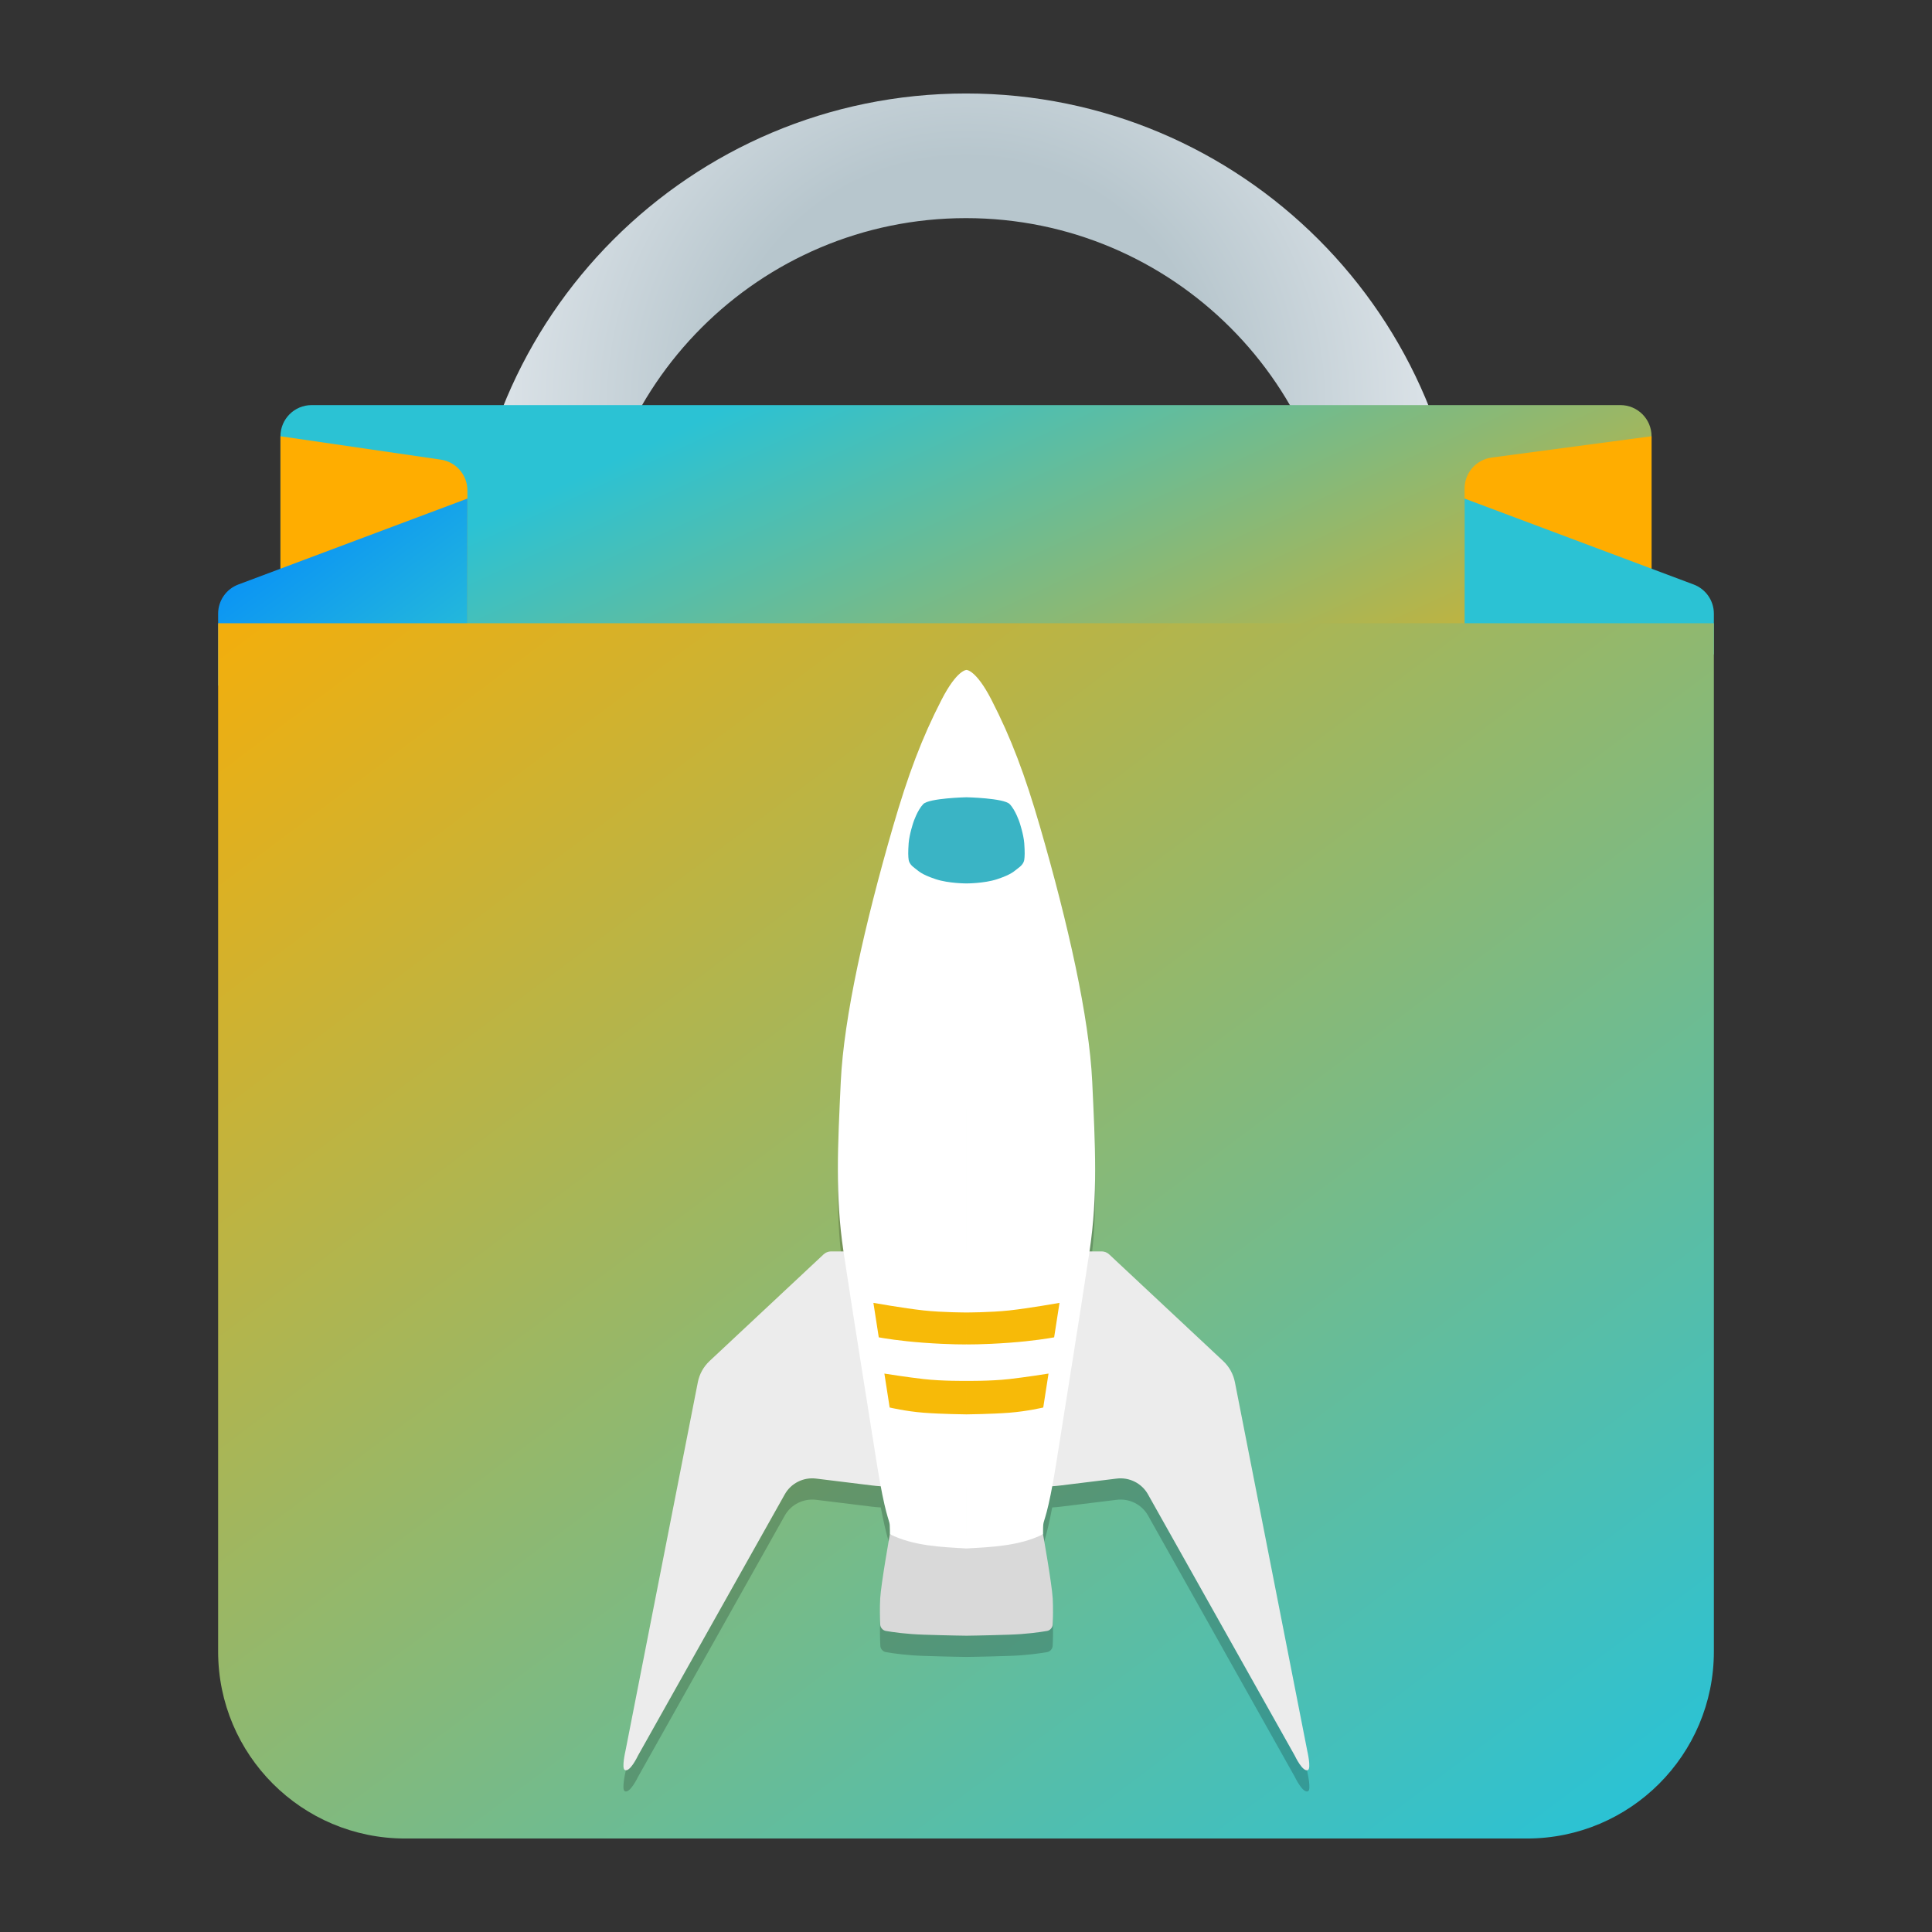 <?xml version="1.0" encoding="UTF-8" standalone="no"?>
<!-- Created with Inkscape (http://www.inkscape.org/) -->

<svg
   width="62"
   height="62"
   viewBox="0 0 62 62"
   version="1.1"
   id="svg1"
   inkscape:version="1.4 (unknown)"
   sodipodi:docname="pop-shop.svg"
   xmlns:inkscape="http://www.inkscape.org/namespaces/inkscape"
   xmlns:sodipodi="http://sodipodi.sourceforge.net/DTD/sodipodi-0.dtd"
   xmlns:xlink="http://www.w3.org/1999/xlink"
   xmlns="http://www.w3.org/2000/svg"
   xmlns:svg="http://www.w3.org/2000/svg">
  <rect x="0" y="0" width="62" height="62" fill="#333333" stroke="none"/>
  <sodipodi:namedview
     id="namedview1"
     pagecolor="#ffffff"
     bordercolor="#000000"
     borderopacity="0.25"
     inkscape:showpageshadow="2"
     inkscape:pageopacity="0.0"
     inkscape:pagecheckerboard="0"
     inkscape:deskcolor="#d1d1d1"
     inkscape:document-units="px"
     inkscape:zoom="10.74725"
     inkscape:cx="29.914629"
     inkscape:cy="31.77557"
     inkscape:window-width="1920"
     inkscape:window-height="998"
     inkscape:window-x="0"
     inkscape:window-y="0"
     inkscape:window-maximized="1"
     inkscape:current-layer="layer1" />
  <defs
     id="defs1">
    <linearGradient
       id="linearGradient1"
       inkscape:collect="always">
      <stop
         style="stop-color:#2bc2d4;stop-opacity:1;"
         offset="0"
         id="stop1" />
      <stop
         style="stop-color:#ffad00;stop-opacity:1;"
         offset="1"
         id="stop2" />
    </linearGradient>
    <radialGradient
       id="paint664_radial_890_11"
       cx="0"
       cy="0"
       r="1"
       gradientUnits="userSpaceOnUse"
       gradientTransform="matrix(-16,-10,10,-16,583,171)">
      <stop
         offset="0.421"
         stop-color="#B7C6CD"
         id="stop2071" />
      <stop
         offset="1"
         stop-color="#EFF2F6"
         id="stop2072" />
    </radialGradient>
    <linearGradient
       id="paint665_linear_890_11"
       x1="605"
       y1="180"
       x2="601.466"
       y2="162.723"
       gradientUnits="userSpaceOnUse"
       xlink:href="#paint670_linear_890_11">
      <stop
         stop-color="#5200FF"
         id="stop2073" />
      <stop
         offset="1"
         stop-color="#0085FF"
         id="stop2074" />
    </linearGradient>
    <linearGradient
       id="paint666_linear_890_11"
       x1="567"
       y1="181"
       x2="562.118"
       y2="174.183"
       gradientUnits="userSpaceOnUse">
      <stop
         stop-color="#5200FF"
         id="stop2075" />
      <stop
         offset="0.67"
         stop-color="#0085FF"
         id="stop2076" />
    </linearGradient>
    <linearGradient
       id="paint667_linear_890_11"
       x1="605"
       y1="180"
       x2="597.32"
       y2="174.24"
       gradientUnits="userSpaceOnUse">
      <stop
         stop-color="#5200FF"
         id="stop2077" />
      <stop
         offset="1"
         stop-color="#0085FF"
         id="stop2078" />
    </linearGradient>
    <linearGradient
       id="paint668_linear_890_11"
       x1="567"
       y1="180"
       x2="561.24"
       y2="172.32"
       gradientUnits="userSpaceOnUse">
      <stop
         stop-color="#5200FF"
         id="stop2079"
         offset="0"
         style="stop-color:#2bc2d4;stop-opacity:1;" />
      <stop
         offset="1"
         stop-color="#0085FF"
         id="stop2080" />
    </linearGradient>
    <linearGradient
       id="paint669_linear_890_11"
       x1="607"
       y1="179"
       x2="602.506"
       y2="171.809"
       gradientUnits="userSpaceOnUse">
      <stop
         stop-color="#5200FF"
         id="stop2081" />
      <stop
         offset="1"
         stop-color="#0085FF"
         id="stop2082" />
    </linearGradient>
    <linearGradient
       id="paint670_linear_890_11"
       x1="607"
       y1="217"
       x2="568.826"
       y2="170.016"
       gradientUnits="userSpaceOnUse">
      <stop
         stop-color="#5200FF"
         id="stop2083"
         offset="0"
         style="stop-color:#2bc2d4;stop-opacity:1;" />
      <stop
         offset="1"
         stop-color="#0085FF"
         id="stop2084"
         style="stop-color:#ffad00;stop-opacity:1;" />
    </linearGradient>
    <radialGradient
       id="paint671_radial_890_11"
       cx="0"
       cy="0"
       r="1"
       gradientUnits="userSpaceOnUse"
       gradientTransform="matrix(0,20,-16,0,583,187)">
      <stop
         offset="0.87"
         stop-color="#EFF2F6"
         id="stop2085" />
      <stop
         offset="1"
         stop-color="#B7C6CD"
         id="stop2086" />
    </radialGradient>
    <linearGradient
       inkscape:collect="always"
       xlink:href="#linearGradient1"
       id="linearGradient2"
       x1="605.418"
       y1="215.06"
       x2="568.944"
       y2="166.329"
       gradientUnits="userSpaceOnUse" />
    <linearGradient
       inkscape:collect="always"
       xlink:href="#linearGradient1"
       id="linearGradient4"
       x1="597.102"
       y1="161"
       x2="607"
       y2="182.385"
       gradientUnits="userSpaceOnUse" />
  </defs>
  <g
     inkscape:label="Layer 1"
     inkscape:groupmode="layer"
     id="layer1">
    <g
       id="g2272"
       transform="translate(-552,-158)">
      <path
         d="m 597,181 c 1.105,0 2,-0.895 2,-2 v -2 c 0,-8.837 -7.163,-16 -16,-16 -8.837,0 -16,7.163 -16,16 v 2 c 0,1.105 0.895,2 2,2 1.105,0 2,-0.895 2,-2 v -2 c 0,-6.627 5.373,-12 12,-12 6.627,0 12,5.373 12,12 v 2 c 0,1.105 0.895,2 2,2 z"
         id="path647"
         style="fill:url(#paint664_radial_890_11)" />
      <path
         d="m 561,172 c 0,-0.552 0.448,-1 1,-1 h 42 c 0.552,0 1,0.448 1,1 v 7 c 0,0.552 -0.448,1 -1,1 h -42 c -0.552,0 -1,-0.448 -1,-1 z"
         id="path648"
         style="fill:url(#linearGradient4)" />
      <path
         d="m 561,181 v -9 l 5.144,0.75 c 0.492,0.072 0.856,0.493 0.856,0.99 V 181 Z"
         id="path649"
         style="fill:#ffad00;fill-opacity:1" />
      <path
         d="m 605,180 v -8 l -5.132,0.684 c -0.497,0.067 -0.868,0.49 -0.868,0.992 V 180 Z"
         id="path650"
         style="fill:#ffad00;fill-opacity:1" />
      <path
         d="M 559.649,176.757 567,174 v 6 h -8 v -2.307 c 0,-0.417 0.259,-0.79 0.649,-0.936 z"
         id="path651"
         style="fill:url(#paint668_linear_890_11)" />
      <path
         d="M 606.351,176.757 599,174 v 5 h 8 v -1.307 c 0,-0.417 -0.259,-0.79 -0.649,-0.936 z"
         id="path652"
         style="fill:#2bc2d4;fill-opacity:1" />
      <path
         d="m 559,178 h 48 v 33 c 0,3.314 -2.686,6 -6,6 h -36 c -3.314,0 -6,-2.686 -6,-6 z"
         id="path653"
         style="fill:url(#linearGradient2)" />
    </g>
    <g
       id="g1"
       transform="matrix(0.688,0,0,0.681,9.688,18.031)">
      <path
         style="opacity:0.2"
         d="m 27.429,46.823 c -0.014,0.072 -0.414,2.338 -0.452,3.03 -0.026,0.458 -0.01,0.946 0.004,1.23 0.006,0.136 0.118,0.268 0.252,0.292 0.328,0.058 0.965,0.154 1.783,0.18 1.211,0.04 1.984,0.048 1.984,0.048 0,0 0.772,-0.008 1.985,-0.048 0.817,-0.026 1.453,-0.122 1.781,-0.18 0.135,-0.024 0.247,-0.156 0.253,-0.292 0.014,-0.284 0.03,-0.772 0.004,-1.23 -0.038,-0.692 -0.439,-2.958 -0.453,-3.03 0.002,-0.002 0.002,-0.002 0.004,-0.002 0,0 -0.004,-0.292 0.008,-0.446 0.014,-0.196 0.156,-0.436 0.415,-1.816 0.132,-0.008 0.266,-0.018 0.398,-0.036 l 2.61,-0.324 c 0.59,-0.074 1.171,0.218 1.461,0.738 l 6.847,12.317 c 0,0 0.38,0.81 0.622,0.676 0.152,-0.086 -0.036,-0.896 -0.036,-0.896 l -3.374,-17.377 c -0.074,-0.384 -0.269,-0.732 -0.553,-1 l -5.32,-5.028 c -0.094,-0.088 -0.216,-0.136 -0.344,-0.136 h -0.57 c 0.392,-2.641 0.266,-4.969 0.126,-8.001 -0.142,-3.03 -1.117,-7.423 -2.43,-11.999 -0.708,-2.469 -1.351,-4.188 -2.273,-6 -0.721,-1.414 -1.161,-1.399 -1.161,-1.399 0,0 -0.44,-0.015 -1.161,1.399 -0.923,1.812 -1.565,3.531 -2.274,6 -1.312,4.576 -2.287,8.969 -2.429,11.999 -0.14,3.032 -0.266,5.36 0.126,8.001 h -0.579 c -0.128,0 -0.25,0.048 -0.344,0.136 l -5.32,5.028 c -0.284,0.268 -0.476,0.616 -0.552,1 l -3.374,17.377 c 0,0 -0.188,0.81 -0.036,0.896 0.242,0.134 0.622,-0.676 0.622,-0.676 l 6.847,-12.317 c 0.29,-0.52 0.871,-0.812 1.461,-0.738 l 2.61,0.324 c 0.136,0.018 0.272,0.028 0.406,0.036 0.258,1.38 0.4,1.62 0.414,1.816 0.012,0.154 0.008,0.446 0.008,0.446 0.002,0 0.002,0 0.004,0.002 z"
         id="path10" />
      <path
         style="fill:#d9d9d9"
         d="m 27.426,45.821 c 0,0 -0.412,2.328 -0.452,3.032 -0.024,0.458 -0.01,0.946 0.002,1.23 0.006,0.136 0.122,0.27 0.256,0.294 0.326,0.058 0.964,0.152 1.782,0.178 1.21,0.04 1.984,0.048 1.984,0.048 v -4.71 m 3.572,-0.072 c 0,0 0.412,2.328 0.452,3.032 0.024,0.458 0.01,0.946 -0.002,1.23 -0.006,0.136 -0.122,0.27 -0.256,0.294 -0.326,0.058 -0.964,0.152 -1.782,0.178 -1.21,0.04 -1.984,0.048 -1.984,0.048 v -4.71"
         id="path11" />
      <path
         style="fill:#ececec"
         d="m 30.994,32.493 h -6.312 c -0.128,0 -0.252,0.05 -0.346,0.138 l -5.318,5.026 c -0.284,0.268 -0.476,0.618 -0.55,1.002 l -3.376,17.376 c 0,0 -0.186,0.81 -0.034,0.894 0.242,0.136 0.618,-0.674 0.618,-0.674 l 6.85,-12.318 c 0.29,-0.52 0.868,-0.812 1.458,-0.738 l 2.614,0.324 c 0.264,0.034 0.53,0.05 0.796,0.05 h 3.6 m 0,-11.08 h 6.312 c 0.128,0 0.252,0.05 0.346,0.138 l 5.318,5.026 c 0.284,0.268 0.476,0.618 0.55,1.002 l 3.376,17.376 c 0,0 0.186,0.81 0.034,0.894 -0.242,0.136 -0.618,-0.674 -0.618,-0.674 l -6.85,-12.318 c -0.29,-0.52 -0.868,-0.812 -1.458,-0.738 l -2.614,0.324 c -0.264,0.034 -0.53,0.05 -0.796,0.05 h -3.6"
         id="path12" />
      <path
         style="fill:#ffffff"
         d="m 31,5.093 c 0,0 -0.44,-0.014 -1.161,1.4 -0.923,1.812 -1.563,3.533 -2.272,6.001 -1.312,4.577 -2.289,8.968 -2.431,11.999 -0.14,3.032 -0.264,5.36 0.126,8 0.39,2.64 1.173,7.562 1.555,10 0.384,2.437 0.584,2.643 0.602,2.881 0.012,0.154 0.008,0.446 0.008,0.446 1.089,0.552 2.382,0.604 3.573,0.672 m 0,-41.399 c 0,0 0.44,-0.014 1.161,1.4 0.922,1.812 1.563,3.533 2.271,6.001 1.313,4.577 2.29,8.968 2.432,11.999 0.14,3.032 0.266,5.36 -0.126,8 -0.39,2.64 -1.173,7.562 -1.555,10 -0.385,2.437 -0.585,2.643 -0.603,2.881 -0.012,0.154 -0.008,0.446 -0.008,0.446 -1.088,0.552 -2.381,0.604 -3.572,0.672"
         id="path13" />
      <path
         style="fill:#f7ba08;fill-opacity:1"
         d="m 26.658,34.919 0.25,1.624 c 0.222,0.042 1.006,0.174 2.09,0.254 1.274,0.094 2,0.078 2,0.078 v -1.504 c 0,0 -1.094,0.002 -2,-0.096 -0.906,-0.1 -2.34,-0.356 -2.34,-0.356 z m 0.512,3.332 0.246,1.598 c 0,0 0.742,0.18 1.582,0.246 0.84,0.066 2,0.078 2,0.078 v -1.578 c 0,0 -1.126,0.016 -2,-0.086 -0.764,-0.088 -1.668,-0.232 -1.828,-0.258 z m 8.168,-3.332 -0.25,1.624 c -0.222,0.042 -1.006,0.174 -2.09,0.254 -1.274,0.094 -2,0.078 -2,0.078 v -1.504 c 0,0 1.094,0.002 2,-0.096 0.906,-0.1 2.34,-0.356 2.34,-0.356 z m -0.512,3.332 -0.246,1.598 c 0,0 -0.742,0.18 -1.582,0.246 -0.84,0.066 -2,0.078 -2,0.078 v -1.578 c 0,0 1.126,0.016 2,-0.086 0.764,-0.088 1.668,-0.232 1.828,-0.258 z"
         id="path14" />
      <path
         style="fill:#3ab4c5;fill-opacity:1"
         d="m 30.998,11.093 c 0,0 -1.744,0.038 -2.016,0.322 -0.276,0.29 -0.46,0.859 -0.46,0.859 0,0 -0.188,0.563 -0.22,0.985 -0.03,0.421 -0.022,0.632 0,0.781 0.024,0.148 0.118,0.273 0.29,0.398 0.172,0.125 0.274,0.282 0.976,0.516 0.606,0.202 1.43,0.199 1.43,0.199 m 0,-4.06 c 0,0 1.744,0.038 2.016,0.322 0.276,0.29 0.46,0.859 0.46,0.859 0,0 0.188,0.563 0.22,0.985 0.03,0.421 0.022,0.632 0,0.781 -0.024,0.148 -0.118,0.273 -0.29,0.398 -0.172,0.125 -0.274,0.282 -0.976,0.516 -0.606,0.202 -1.43,0.199 -1.43,0.199"
         id="path15" />
    </g>
  </g>
</svg>
